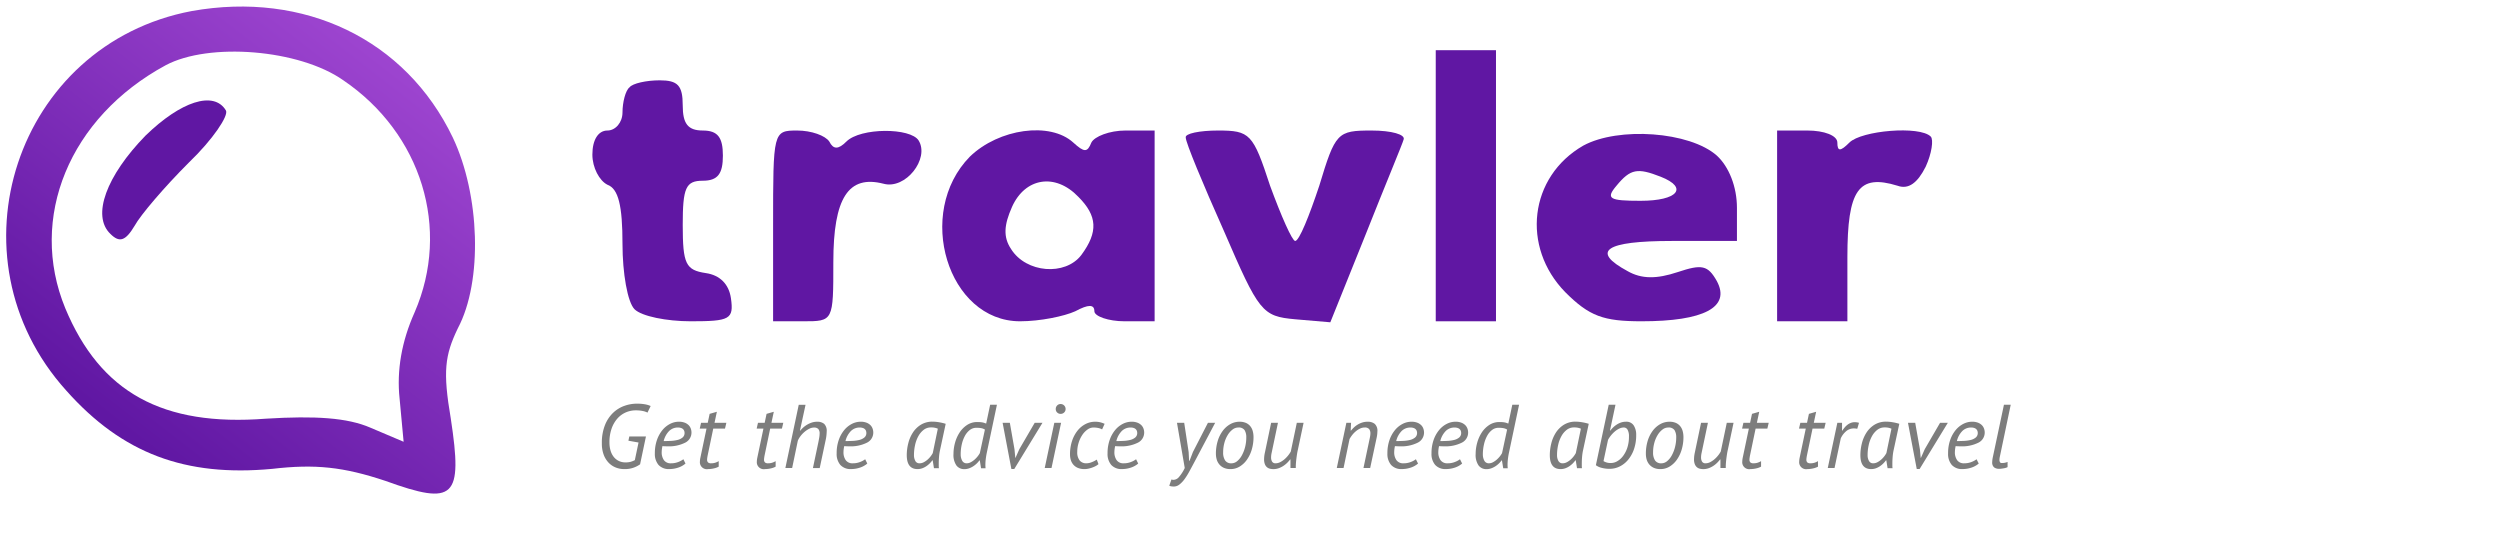 <?xml version="1.0" encoding="UTF-8" standalone="no"?>
<svg
   xmlns:dc="http://purl.org/dc/elements/1.1/"
   xmlns:cc="http://creativecommons.org/ns#"
   xmlns:rdf="http://www.w3.org/1999/02/22-rdf-syntax-ns#"
   xmlns:svg="http://www.w3.org/2000/svg"
   xmlns="http://www.w3.org/2000/svg"
   xmlns:xlink="http://www.w3.org/1999/xlink"
   xmlns:sodipodi="http://sodipodi.sourceforge.net/DTD/sodipodi-0.dtd"
   xmlns:inkscape="http://www.inkscape.org/namespaces/inkscape"
   version="1.0"
   width="249pt"
   height="54pt"
   viewBox="0 0 249 54"
   preserveAspectRatio="xMidYMid meet"
   id="svg22"
   sodipodi:docname="Logo.svg"
   inkscape:version="0.92.4 (5da689c313, 2019-01-14)">
  <defs
     id="defs26">
    <linearGradient
       id="linearGradient1199"
       inkscape:collect="always">
      <stop
         id="stop1207"
         offset="0"
         style="stop-color:#6017a3;stop-opacity:1;" />
      <stop
         id="stop1209"
         offset="1"
         style="stop-color:#9f46d1;stop-opacity:1" />
    </linearGradient>
    <filter
       id="filter"
       x="365.844"
       y="80.844"
       width="187.125"
       height="12.156"
       filterUnits="userSpaceOnUse">
      <feOffset
         result="offset"
         dy="1"
         in="SourceAlpha"
         id="feOffset6" />
      <feGaussianBlur
         result="blur"
         id="feGaussianBlur8" />
      <feFlood
         result="flood"
         flood-color="#fff"
         id="feFlood10" />
      <feComposite
         result="composite"
         operator="in"
         in2="blur"
         id="feComposite12" />
      <feBlend
         mode="normal"
         result="blend"
         in="SourceGraphic"
         in2="composite"
         id="feBlend14" />
    </filter>
    <filter
       id="filter-9"
       x="365.844"
       y="82.813"
       width="187.125"
       height="12.188"
       filterUnits="userSpaceOnUse">
      <feOffset
         result="offset"
         dy="1"
         in="SourceAlpha"
         id="feOffset6-5" />
      <feGaussianBlur
         result="blur"
         id="feGaussianBlur8-6" />
      <feFlood
         result="flood"
         flood-color="#fff"
         id="feFlood10-1" />
      <feComposite
         result="composite"
         operator="in"
         in2="blur"
         id="feComposite12-5" />
      <feBlend
         mode="normal"
         result="blend"
         in="SourceGraphic"
         in2="composite"
         id="feBlend14-2" />
    </filter>
    <linearGradient
       inkscape:collect="always"
       xlink:href="#linearGradient1199"
       id="linearGradient1205"
       x1="133.984"
       y1="103.9"
       x2="420.976"
       y2="473.937"
       gradientUnits="userSpaceOnUse" />
  </defs>
  <sodipodi:namedview
     pagecolor="#ffffff"
     bordercolor="#666666"
     borderopacity="1"
     objecttolerance="10"
     gridtolerance="10"
     guidetolerance="10"
     inkscape:pageopacity="0"
     inkscape:pageshadow="2"
     inkscape:window-width="1366"
     inkscape:window-height="705"
     id="namedview24"
     showgrid="false"
     inkscape:zoom="1.6144185"
     inkscape:cx="89.094875"
     inkscape:cy="35.418644"
     inkscape:window-x="-8"
     inkscape:window-y="-8"
     inkscape:window-maximized="1"
     inkscape:current-layer="g20" />
  <g
     transform="matrix(0.1,0,0,-0.1,0,54)"
     id="g20"
     style="fill:#000000;stroke:none">
    <path
       d="M 191,529 C 16,496 -54,284 66,151 122,88 185,65 271,73 c 43,5 71,2 113,-12 69,-25 77,-17 65,62 -8,47 -6,63 7,90 25,47 22,133 -5,190 -47,98 -148,146 -260,126 z m 151,-69 c 78,-53 107,-148 71,-231 -13,-29 -18,-58 -15,-86 l 4,-43 -33,14 c -23,10 -55,12 -104,9 -103,-8 -165,26 -200,110 -37,90 4,190 100,242 43,23 133,16 177,-15 z"
       id="path2"
       inkscape:connector-curvature="0"
       style="opacity:1;fill:url(#linearGradient1205);fill-opacity:1" />
    <path
       d="m 145,405 c -39,-40 -54,-80 -35,-98 9,-9 15,-7 24,8 6,11 30,39 54,63 24,23 40,47 37,52 -12,20 -45,9 -80,-25 z"
       id="path4"
       inkscape:connector-curvature="0"
       style="fill:#6017a3;fill-opacity:1" />
    <path
       d="M 1430,355 V 220 h 30 30 v 135 135 h -30 -30 z"
       id="path6"
       inkscape:connector-curvature="0"
       style="fill:#6017a3;fill-opacity:1" />
    <path
       d="m 627,453 c -4,-3 -7,-15 -7,-25 0,-10 -7,-18 -15,-18 -9,0 -15,-9 -15,-24 0,-13 7,-26 15,-30 11,-4 15,-21 15,-59 0,-29 5,-58 12,-65 7,-7 32,-12 56,-12 39,0 43,2 40,23 -2,14 -11,23 -25,25 -20,3 -23,9 -23,48 0,37 3,44 20,44 15,0 20,7 20,25 0,18 -5,25 -20,25 -15,0 -20,7 -20,25 0,20 -5,25 -23,25 -13,0 -27,-3 -30,-7 z"
       id="path8"
       inkscape:connector-curvature="0"
       style="fill:#6017a3;fill-opacity:1" />
    <path
       d="m 770,315 v -95 h 30 c 30,0 30,0 30,59 0,64 15,87 50,78 22,-6 46,25 35,43 -8,13 -58,13 -72,-1 -8,-8 -13,-8 -17,0 -4,6 -18,11 -32,11 -24,0 -24,-1 -24,-95 z"
       id="path10"
       inkscape:connector-curvature="0"
       style="fill:#6017a3;fill-opacity:1" />
    <path
       d="m 966,384 c -55,-56 -22,-164 50,-164 20,0 44,5 55,10 13,7 19,7 19,0 0,-5 14,-10 30,-10 h 30 v 95 95 h -29 c -16,0 -31,-6 -34,-12 -4,-10 -7,-10 -18,0 -23,21 -74,14 -103,-14 z m 108,-40 c 19,-19 20,-35 3,-58 -16,-21 -55,-18 -70,6 -8,12 -7,24 1,42 13,29 43,34 66,10 z"
       id="path12"
       inkscape:connector-curvature="0"
       style="fill:#6017a3;fill-opacity:1" />
    <path
       d="m 1181,403 c 0,-5 17,-46 38,-93 35,-81 38,-85 71,-88 l 35,-3 35,87 c 19,48 37,91 38,95 2,5 -12,9 -32,9 -34,0 -36,-2 -52,-55 -10,-30 -20,-55 -24,-55 -3,0 -14,25 -25,55 -17,52 -20,55 -52,55 -18,0 -33,-3 -32,-7 z"
       id="path14"
       inkscape:connector-curvature="0"
       style="fill:#6017a3;fill-opacity:1" />
    <path
       d="m 1577,395 c -54,-31 -62,-101 -18,-146 24,-24 38,-29 76,-29 62,0 89,14 75,40 -9,16 -15,17 -39,9 -21,-7 -36,-7 -50,1 -37,20 -22,30 44,30 h 65 v 33 c 0,21 -8,41 -20,52 -27,24 -98,29 -133,10 z m 77,-31 c 28,-11 17,-24 -20,-24 -31,0 -35,2 -24,15 14,17 21,18 44,9 z"
       id="path16"
       inkscape:connector-curvature="0"
       style="fill:#6017a3;fill-opacity:1" />
    <path
       d="m 1770,315 v -95 h 35 35 v 64 c 0,67 11,83 50,71 11,-4 20,3 28,19 6,13 8,27 5,30 -11,11 -69,6 -81,-6 -9,-9 -12,-9 -12,0 0,7 -13,12 -30,12 h -30 z"
       id="path18"
       inkscape:connector-curvature="0"
       style="fill:#6017a3;fill-opacity:1" />
    <path
       inkscape:connector-curvature="0"
       id="Get_the_advice_you_need_about_travel"
       data-name="Get the advice you need about travel"
       class="cls-1"
       d="m 625.896,101.051 10.08,-1.8 -3.69,-17.55 a 21.675,21.675 0 0 0 -4.14,-1.665 18.33,18.33 0 0 0 -4.95,-0.585 15.248,15.248 0 0 0 -7.155,1.575 14.752,14.752 0 0 0 -5.04,4.275 18.593,18.593 0 0 0 -3,6.3 28.733,28.733 0 0 0 -0.99,7.65 40.905,40.905 0 0 0 2.16,13.905 30.052,30.052 0 0 0 5.805,10.035 23.805,23.805 0 0 0 8.37,6.075 24.983,24.983 0 0 0 9.945,2.025 33.413,33.413 0 0 0 6.795,-0.63 17.67,17.67 0 0 0 4.815,-1.62 l 3.15,6.57 a 23.617,23.617 0 0 1 -5.445,1.665 44.498,44.498 0 0 1 -8.505,0.675 37.005,37.005 0 0 1 -11.88,-2.07 31.552,31.552 0 0 1 -11.205,-6.705 34.688,34.688 0 0 1 -8.325,-12.195 47.333,47.333 0 0 1 -3.24,-18.63 31.545,31.545 0 0 1 1.8,-11.16 23.152,23.152 0 0 1 4.86,-7.965 20.152,20.152 0 0 1 7.065,-4.815 22.5,22.5 0 0 1 8.505,-1.62 25.733,25.733 0 0 1 15.84,4.77 l 5.85,27.75 h -16.575 z m 54.75,-18.45 a 20.078,20.078 0 0 0 -5.085,-2.745 19.44,19.44 0 0 0 -7.245,-1.305 8.085,8.085 0 0 0 -7.02,3.105 13.402,13.402 0 0 0 -2.25,8.055 23.453,23.453 0 0 0 0.18,2.7 q 0.18,1.5 0.54,3.24 1.26,-0.09 2.43,-0.135 1.17,-0.045 2.25,-0.045 a 36.263,36.263 0 0 1 18.06,3.667 11.182,11.182 0 0 1 6.21,10.035 11.648,11.648 0 0 1 -0.75,4.095 9.188,9.188 0 0 1 -2.25,3.42 11.25,11.25 0 0 1 -3.915,2.385 15.938,15.938 0 0 1 -5.625,0.9 19.245,19.245 0 0 1 -8.775,-2.16 24.098,24.098 0 0 1 -7.65,-6.21 31.942,31.942 0 0 1 -5.445,-9.9 39.51,39.51 0 0 1 -2.07,-13.23 16.845,16.845 0 0 1 3.645,-11.52 13.688,13.688 0 0 1 10.845,-4.14 27.555,27.555 0 0 1 8.595,1.395 21.51,21.51 0 0 1 7.425,4.095 z m -2.205,31.095 a 5.34,5.34 0 0 0 2.025,-1.26 4.605,4.605 0 0 0 1.035,-1.71 5.82,5.82 0 0 0 0.315,-1.845 5.723,5.723 0 0 0 -1.98,-4.635 12.338,12.338 0 0 0 -4.995,-2.43 33.945,33.945 0 0 0 -6.705,-0.945 q -3.69,-0.18 -7.11,-0.18 a 21.3,21.3 0 0 0 5.535,10.125 12.232,12.232 0 0 0 8.595,3.375 9.367,9.367 0 0 0 3.255,-0.495 z m 18.495,-0.585 h 6.75 l -6.12,-29.07 a 19.883,19.883 0 0 1 -0.45,-3.75 6.938,6.938 0 0 1 8.19,-7.5 25.598,25.598 0 0 1 5.67,0.675 17.82,17.82 0 0 1 4.86,1.755 v 5.49 a 15.87,15.87 0 0 0 -3.6,-1.62 13.74,13.74 0 0 0 -3.96,-0.54 4.612,4.612 0 0 0 -3,0.81 3.683,3.683 0 0 0 -0.99,3 11.04,11.04 0 0 0 0.135,1.62 q 0.135,0.9 0.315,1.98 l 5.67,27.18 h 11.7 l 1.35,5.76 h -11.79 l 2.34,10.98 -7.2,-2.07 -1.89,-8.91 h -6.66 z m 56.7,0 h 6.75 l -6.12,-29.07 a 19.883,19.883 0 0 1 -0.45,-3.75 6.938,6.938 0 0 1 8.19,-7.5 25.598,25.598 0 0 1 5.67,0.675 17.82,17.82 0 0 1 4.86,1.755 v 5.49 a 15.87,15.87 0 0 0 -3.6,-1.62 13.74,13.74 0 0 0 -3.96,-0.54 4.612,4.612 0 0 0 -3,0.81 3.683,3.683 0 0 0 -0.99,3 11.04,11.04 0 0 0 0.135,1.62 q 0.135,0.9 0.315,1.98 l 5.67,27.18 h 11.7 l 1.35,5.76 h -11.79 l 2.34,10.98 -7.2,-2.07 -1.89,-8.91 h -6.66 z m 62.82,-39.24 5.76,27.18 a 43.778,43.778 0 0 1 1.17,9.09 9.697,9.697 0 0 1 -2.52,7.695 10.5,10.5 0 0 1 -6.93,2.115 16.973,16.973 0 0 1 -5.49,-0.855 24.18,24.18 0 0 1 -8.505,-4.995 27.098,27.098 0 0 1 -2.835,-3 h -0.36 l 5.58,25.74 h -6.78 l -13.32,-63 h 6.75 l 5.67,27.27 a 20.887,20.887 0 0 0 2.655,4.5 25.5,25.5 0 0 0 4.005,4.23 23.677,23.677 0 0 0 4.68,3.105 10.59,10.59 0 0 0 4.77,1.215 5.662,5.662 0 0 0 4.23,-1.395 6.69,6.69 0 0 0 1.35,-4.725 23.407,23.407 0 0 0 -0.36,-3.75 q -0.36,-2.115 -0.9,-4.815 l -5.4,-25.65 h 6.75 z m 45.262,8.73 a 20.078,20.078 0 0 0 -5.085,-2.745 19.44,19.44 0 0 0 -7.245,-1.305 8.085,8.085 0 0 0 -7.02,3.105 13.402,13.402 0 0 0 -2.25,8.055 23.453,23.453 0 0 0 0.18,2.7 q 0.18,1.5 0.54,3.24 1.26,-0.09 2.43,-0.135 1.17,-0.045 2.25,-0.045 a 36.263,36.263 0 0 1 18.06,3.667 11.182,11.182 0 0 1 6.21,10.035 11.648,11.648 0 0 1 -0.75,4.095 9.188,9.188 0 0 1 -2.25,3.42 11.25,11.25 0 0 1 -3.915,2.385 15.938,15.938 0 0 1 -5.625,0.9 19.245,19.245 0 0 1 -8.775,-2.16 24.098,24.098 0 0 1 -7.65,-6.21 31.942,31.942 0 0 1 -5.445,-9.9 39.51,39.51 0 0 1 -2.07,-13.23 16.845,16.845 0 0 1 3.645,-11.52 13.688,13.688 0 0 1 10.845,-4.14 27.555,27.555 0 0 1 8.595,1.395 21.51,21.51 0 0 1 7.425,4.095 z m -2.205,31.095 a 5.34,5.34 0 0 0 2.025,-1.26 4.605,4.605 0 0 0 1.035,-1.71 5.82,5.82 0 0 0 0.315,-1.845 5.723,5.723 0 0 0 -1.98,-4.635 12.338,12.338 0 0 0 -4.995,-2.43 33.945,33.945 0 0 0 -6.705,-0.945 q -3.69,-0.18 -7.11,-0.18 a 21.3,21.3 0 0 0 5.535,10.125 12.232,12.232 0 0 0 8.595,3.375 9.367,9.367 0 0 0 3.255,-0.495 z m 82.395,4.185 a 47.82,47.82 0 0 1 -6.75,1.575 39.81,39.81 0 0 1 -6.15,0.585 21.84,21.84 0 0 1 -11.805,-3.06 25.5,25.5 0 0 1 -7.987,-7.83 34.86,34.86 0 0 1 -4.582,-10.71 48.12,48.12 0 0 1 -1.5,-11.7 q 0,-13.95 10.71,-13.95 a 13.665,13.665 0 0 1 4.59,0.75 18.203,18.203 0 0 1 4.05,2.025 22.575,22.575 0 0 1 3.465,2.835 23.948,23.948 0 0 1 2.655,3.105 h 0.36 l 1.26,-7.83 h 4.95 a 12.367,12.367 0 0 0 -0.18,2.205 v 2.58 q 0,3 0.27,6.39 a 50.873,50.873 0 0 0 0.99,6.75 z m -30.24,-36.945 a 11.617,11.617 0 0 0 -1.35,5.805 46.328,46.328 0 0 0 1.08,9.9 32.67,32.67 0 0 0 3.24,8.865 20.183,20.183 0 0 0 5.31,6.345 11.602,11.602 0 0 0 7.29,2.43 16.207,16.207 0 0 0 6.84,-1.26 l -5.04,-24.3 a 23.497,23.497 0 0 0 -2.16,-3.285 22.77,22.77 0 0 0 -3.105,-3.285 19.17,19.17 0 0 0 -3.75,-2.565 8.812,8.812 0 0 0 -4.14,-1.035 4.5,4.5 0 0 0 -4.245,2.385 z m 81.27,55.935 h -6.75 l -3.96,-18.75 -1.89,0.675 a 12.322,12.322 0 0 1 -1.935,0.495 q -1.035,0.18 -2.205,0.27 -1.17,0.09 -2.79,0.09 a 18.142,18.142 0 0 1 -10.305,-3 25.852,25.852 0 0 1 -7.425,-7.56 36.12,36.12 0 0 1 -4.5,-10.215 41.595,41.595 0 0 1 -1.5,-10.935 18.442,18.442 0 0 1 2.925,-11.565 9.57,9.57 0 0 1 7.875,-3.645 13.793,13.793 0 0 1 4.545,0.75 19.875,19.875 0 0 1 4.185,2.025 23.168,23.168 0 0 1 6.3,5.94 h 0.36 l 1.26,-7.83 h 4.5 q -0.09,0.81 -0.135,1.62 -0.045,0.81 -0.045,1.8 a 48.75,48.75 0 0 0 0.36,5.67 q 0.36,3.06 1.08,6.57 z M 958.288,81.206 a 13.125,13.125 0 0 0 -1.44,6.345 44.295,44.295 0 0 0 1.08,9.81 32.377,32.377 0 0 0 3.105,8.46 18.488,18.488 0 0 0 4.905,5.895 10.395,10.395 0 0 0 6.48,2.205 25.725,25.725 0 0 0 5.085,-0.405 10.148,10.148 0 0 0 3.465,-1.395 l -5.04,-23.4 a 21.637,21.637 0 0 0 -2.205,-3.285 24.922,24.922 0 0 0 -3.15,-3.285 19.17,19.17 0 0 0 -3.75,-2.565 8.31,8.31 0 0 0 -3.87,-1.035 4.92,4.92 0 0 0 -4.657,2.655 z m 47.52,37.665 h -7.2 l 8.73,-45.99 h 2.88 l 28.08,45.99 h -7.74 l -15.262,-26.19 -3.87,-8.73 h -0.18 l -0.81,8.55 z m 34.74,-45 h 6.75 l 9.54,45 h -6.75 z m 12.375,55.305 a 4.702,4.702 0 0 1 3.465,-1.395 4.853,4.853 0 0 1 3.51,1.395 4.628,4.628 0 0 1 1.44,3.465 4.92,4.92 0 0 1 -4.95,4.95 4.635,4.635 0 0 1 -3.465,-1.44 4.86,4.86 0 0 1 -1.395,-3.51 4.702,4.702 0 0 1 1.365,-3.465 z m 39.465,-46.935 a 24.75,24.75 0 0 0 -4.77,-2.475 15,15 0 0 0 -5.67,-1.215 8.25,8.25 0 0 0 -6.57,2.79 12.915,12.915 0 0 0 -2.43,8.64 30.142,30.142 0 0 0 1.35,8.955 29.677,29.677 0 0 0 3.6,7.74 20.49,20.49 0 0 0 5.175,5.445 10.26,10.26 0 0 0 6,2.07 22.65,22.65 0 0 0 4.86,-0.495 12.967,12.967 0 0 0 3.75,-1.395 l 2.52,5.58 a 29.655,29.655 0 0 1 -4.005,1.44 20.955,20.955 0 0 1 -5.625,0.63 20.505,20.505 0 0 1 -9.27,-2.25 24.36,24.36 0 0 1 -7.965,-6.48 32.767,32.767 0 0 1 -5.535,-10.305 42.42,42.42 0 0 1 -2.07,-13.725 19.68,19.68 0 0 1 0.63,-4.77 12.982,12.982 0 0 1 2.25,-4.68 12.12,12.12 0 0 1 4.455,-3.555 16.41,16.41 0 0 1 7.245,-1.395 17.512,17.512 0 0 1 3.42,0.36 28.823,28.823 0 0 1 3.645,0.99 26.805,26.805 0 0 1 3.6,1.5 15.48,15.48 0 0 1 3.105,2.07 z m 39.15,0.36 a 20.078,20.078 0 0 0 -5.085,-2.745 19.44,19.44 0 0 0 -7.245,-1.305 8.085,8.085 0 0 0 -7.02,3.105 13.402,13.402 0 0 0 -2.25,8.055 23.453,23.453 0 0 0 0.18,2.7 q 0.18,1.5 0.54,3.24 1.26,-0.09 2.43,-0.135 1.17,-0.045 2.25,-0.045 a 36.263,36.263 0 0 1 18.06,3.667 11.182,11.182 0 0 1 6.21,10.035 11.648,11.648 0 0 1 -0.75,4.095 9.188,9.188 0 0 1 -2.25,3.42 11.25,11.25 0 0 1 -3.915,2.385 15.938,15.938 0 0 1 -5.625,0.9 19.245,19.245 0 0 1 -8.775,-2.16 24.098,24.098 0 0 1 -7.65,-6.21 31.942,31.942 0 0 1 -5.445,-9.9 39.51,39.51 0 0 1 -2.07,-13.23 16.845,16.845 0 0 1 3.645,-11.52 13.688,13.688 0 0 1 10.845,-4.14 27.555,27.555 0 0 1 8.595,1.395 21.51,21.51 0 0 1 7.425,4.095 z m -2.243,31.095 a 5.34,5.34 0 0 0 2.025,-1.26 4.605,4.605 0 0 0 1.035,-1.71 5.82,5.82 0 0 0 0.315,-1.845 5.723,5.723 0 0 0 -1.98,-4.635 12.338,12.338 0 0 0 -4.995,-2.43 33.945,33.945 0 0 0 -6.705,-0.945 q -3.69,-0.18 -7.11,-0.18 a 21.3,21.3 0 0 0 5.535,10.125 12.232,12.232 0 0 0 8.595,3.375 9.367,9.367 0 0 0 3.285,-0.495 z m 50.175,5.175 h -7.2 l 7.74,-45 a 39,39 0 0 0 -5.85,-9.09 7.425,7.425 0 0 0 -5.25,-2.7 6.293,6.293 0 0 0 -2.16,0.36 l -2.16,-6.21 a 6.982,6.982 0 0 1 2.025,-0.63 17.04,17.04 0 0 1 2.655,-0.18 8.842,8.842 0 0 1 5.4,1.98 25.777,25.777 0 0 1 5.04,5.25 65.67,65.67 0 0 1 4.725,7.5 q 2.295,4.185 4.635,8.595 l 21.24,40.14 h -7.2 l -14.94,-29.07 -3.375,-8.745 h -0.45 l -0.45,8.64 z m 32.355,-36.45 a 13.432,13.432 0 0 1 2.52,-4.86 12.75,12.75 0 0 1 4.5,-3.465 15.75,15.75 0 0 1 6.795,-1.305 17.25,17.25 0 0 1 9,2.475 24.255,24.255 0 0 1 7.245,6.795 34.013,34.013 0 0 1 4.86,10.17 43.65,43.65 0 0 1 1.755,12.6 22.44,22.44 0 0 1 -0.75,5.715 13.162,13.162 0 0 1 -2.385,4.86 11.46,11.46 0 0 1 -4.32,3.33 15.398,15.398 0 0 1 -6.435,1.215 18.75,18.75 0 0 1 -9.135,-2.34 23.948,23.948 0 0 1 -7.5,-6.57 32.415,32.415 0 0 1 -5.085,-10.125 43.395,43.395 0 0 1 -1.845,-13.027 20.04,20.04 0 0 1 0.788,-5.468 z m 7.65,16.425 a 29.797,29.797 0 0 0 3.33,7.875 19.5,19.5 0 0 0 4.815,5.445 9.307,9.307 0 0 0 5.67,2.025 6.907,6.907 0 0 0 6.345,-2.655 13.56,13.56 0 0 0 1.665,-7.245 37.995,37.995 0 0 0 -1.215,-9.675 34.635,34.635 0 0 0 -3.24,-8.25 19.215,19.215 0 0 0 -4.68,-5.715 8.88,8.88 0 0 0 -5.625,-2.115 7.147,7.147 0 0 0 -6.3,2.835 14.137,14.137 0 0 0 -1.98,8.145 35.25,35.25 0 0 0 1.222,9.33 z m 46.575,20.025 -6.12,-29.25 a 32.438,32.438 0 0 1 -0.9,-7.11 13.148,13.148 0 0 1 0.75,-4.725 7.59,7.59 0 0 1 1.98,-3 7.117,7.117 0 0 1 2.925,-1.575 13.943,13.943 0 0 1 3.645,-0.45 15.345,15.345 0 0 1 5.13,0.855 21.922,21.922 0 0 1 4.545,2.205 24.09,24.09 0 0 1 3.87,3.06 30.157,30.157 0 0 1 3.105,3.51 h 0.315 v -8.55 h 5.31 v 1.2 q 0,1.71 0.18,4.005 0.18,2.295 0.495,4.725 0.315,2.43 0.675,4.635 0.36,2.205 0.75,3.75 l 5.67,26.73 h -6.75 l -6,-28.62 a 28.665,28.665 0 0 0 -6.435,-7.83 20.58,20.58 0 0 0 -4.23,-2.79 9.863,9.863 0 0 0 -4.365,-1.08 3.833,3.833 0 0 0 -3.6,1.665 8.07,8.07 0 0 0 -0.99,4.185 20.843,20.843 0 0 0 0.54,4.5 l 6.3,30 h -6.75 z m 98.64,-45 6.39,29.88 a 31.665,31.665 0 0 1 0.81,6.48 9.36,9.36 0 0 1 -2.61,7.56 10.815,10.815 0 0 1 -7.11,2.16 17.302,17.302 0 0 1 -5.58,-0.855 21.945,21.945 0 0 1 -4.545,-2.115 21.578,21.578 0 0 1 -3.645,-2.835 35.535,35.535 0 0 1 -2.79,-3 h -0.315 l 0.36,7.74 h -4.68 l -9.54,-45 h 6.75 l 5.94,28.8 a 29.843,29.843 0 0 0 2.655,4.005 24.345,24.345 0 0 0 3.555,3.69 20.047,20.047 0 0 0 4.23,2.745 10.5,10.5 0 0 0 4.59,1.08 5.378,5.378 0 0 0 4.545,-1.62 6.87,6.87 0 0 0 1.215,-4.23 16.927,16.927 0 0 0 -0.27,-2.835 q -0.27,-1.575 -0.63,-3.195 l -6,-28.44 h 6.75 z m 45.54,8.73 a 20.078,20.078 0 0 0 -5.085,-2.745 19.44,19.44 0 0 0 -7.245,-1.305 8.085,8.085 0 0 0 -7.02,3.105 13.402,13.402 0 0 0 -2.25,8.055 23.453,23.453 0 0 0 0.18,2.7 q 0.18,1.5 0.54,3.24 1.26,-0.09 2.43,-0.135 1.17,-0.045 2.25,-0.045 a 36.263,36.263 0 0 1 18.098,3.667 11.182,11.182 0 0 1 6.21,10.035 11.648,11.648 0 0 1 -0.75,4.095 9.188,9.188 0 0 1 -2.25,3.42 11.25,11.25 0 0 1 -3.915,2.385 15.938,15.938 0 0 1 -5.625,0.9 19.245,19.245 0 0 1 -8.775,-2.16 24.098,24.098 0 0 1 -7.65,-6.21 31.942,31.942 0 0 1 -5.445,-9.9 39.51,39.51 0 0 1 -2.07,-13.23 16.845,16.845 0 0 1 3.645,-11.52 13.688,13.688 0 0 1 10.845,-4.14 27.555,27.555 0 0 1 8.595,1.395 21.51,21.51 0 0 1 7.425,4.095 z m -2.205,31.095 a 5.34,5.34 0 0 0 2.025,-1.26 4.605,4.605 0 0 0 1.035,-1.71 5.82,5.82 0 0 0 0.315,-1.845 5.723,5.723 0 0 0 -1.98,-4.635 12.338,12.338 0 0 0 -4.995,-2.43 33.945,33.945 0 0 0 -6.705,-0.945 q -3.69,-0.18 -7.11,-0.18 a 21.3,21.3 0 0 0 5.535,10.125 12.232,12.232 0 0 0 8.595,3.375 9.367,9.367 0 0 0 3.292,-0.495 z m 46.125,-31.095 a 20.078,20.078 0 0 0 -5.085,-2.745 19.44,19.44 0 0 0 -7.245,-1.305 8.085,8.085 0 0 0 -7.02,3.105 13.402,13.402 0 0 0 -2.25,8.055 23.453,23.453 0 0 0 0.18,2.7 q 0.18,1.5 0.54,3.24 1.26,-0.09 2.43,-0.135 1.17,-0.045 2.25,-0.045 a 36.263,36.263 0 0 1 18.098,3.667 11.182,11.182 0 0 1 6.21,10.035 11.648,11.648 0 0 1 -0.75,4.095 9.188,9.188 0 0 1 -2.25,3.42 11.25,11.25 0 0 1 -3.915,2.385 15.938,15.938 0 0 1 -5.625,0.9 19.245,19.245 0 0 1 -8.775,-2.16 24.098,24.098 0 0 1 -7.65,-6.21 31.942,31.942 0 0 1 -5.445,-9.9 39.51,39.51 0 0 1 -2.07,-13.23 16.845,16.845 0 0 1 3.645,-11.52 13.688,13.688 0 0 1 10.845,-4.14 27.555,27.555 0 0 1 8.595,1.395 21.51,21.51 0 0 1 7.425,4.095 z m -2.205,31.095 a 5.34,5.34 0 0 0 2.025,-1.26 4.605,4.605 0 0 0 1.035,-1.71 5.82,5.82 0 0 0 0.315,-1.845 5.723,5.723 0 0 0 -1.98,-4.635 12.338,12.338 0 0 0 -4.995,-2.43 33.945,33.945 0 0 0 -6.705,-0.945 q -3.69,-0.18 -7.11,-0.18 a 21.3,21.3 0 0 0 5.535,10.125 12.232,12.232 0 0 0 8.595,3.375 9.367,9.367 0 0 0 3.292,-0.495 z m 61.065,23.175 h -6.75 l -3.96,-18.75 -1.89,0.675 a 12.54,12.54 0 0 1 -1.935,0.495 c -0.69,0.12 -1.433,0.21 -2.205,0.27 -0.772,0.06 -1.71,0.09 -2.79,0.09 a 18.128,18.128 0 0 1 -10.305,-3 25.852,25.852 0 0 1 -7.425,-7.56 36.12,36.12 0 0 1 -4.5,-10.215 41.25,41.25 0 0 1 -1.5,-10.935 18.442,18.442 0 0 1 2.925,-11.565 9.562,9.562 0 0 1 7.875,-3.645 13.822,13.822 0 0 1 4.545,0.75 19.875,19.875 0 0 1 4.185,2.025 22.635,22.635 0 0 1 3.6,2.835 22.312,22.312 0 0 1 2.7,3.105 h 0.36 l 1.26,-7.83 h 4.5 q -0.09,0.81 -0.135,1.62 c 0,0.54 -0.045,1.14 -0.045,1.8 a 48.75,48.75 0 0 0 0.36,5.67 q 0.345,3.06 1.08,6.57 z m -34.65,-55.665 a 13.125,13.125 0 0 0 -1.44,6.345 44.295,44.295 0 0 0 1.125,9.81 32.377,32.377 0 0 0 3.105,8.46 18.39,18.39 0 0 0 4.905,5.895 10.395,10.395 0 0 0 6.48,2.205 25.777,25.777 0 0 0 5.085,-0.405 10.215,10.215 0 0 0 3.465,-1.395 l -5.04,-23.4 a 21.637,21.637 0 0 0 -2.205,-3.285 25.418,25.418 0 0 0 -3.15,-3.285 19.395,19.395 0 0 0 -3.75,-2.565 8.31,8.31 0 0 0 -3.87,-1.035 4.912,4.912 0 0 0 -4.702,2.655 z m 104.032,36.675 a 47.947,47.947 0 0 1 -6.75,1.575 39.983,39.983 0 0 1 -6.157,0.585 21.84,21.84 0 0 1 -11.805,-3.06 25.5,25.5 0 0 1 -7.987,-7.83 35.04,35.04 0 0 1 -4.582,-10.71 48.12,48.12 0 0 1 -1.5,-11.7 q 0,-13.95 10.71,-13.95 a 13.665,13.665 0 0 1 4.59,0.75 18.203,18.203 0 0 1 4.05,2.025 22.575,22.575 0 0 1 3.465,2.835 23.948,23.948 0 0 1 2.655,3.105 h 0.36 l 1.26,-7.83 h 4.95 a 12.367,12.367 0 0 0 -0.18,2.205 v 2.58 q 0,3 0.27,6.39 a 50.873,50.873 0 0 0 0.99,6.75 z m -30.24,-36.945 a 11.617,11.617 0 0 0 -1.35,5.805 46.328,46.328 0 0 0 1.08,9.9 32.67,32.67 0 0 0 3.24,8.865 20.183,20.183 0 0 0 5.31,6.345 11.602,11.602 0 0 0 7.29,2.43 16.207,16.207 0 0 0 6.84,-1.26 l -5.04,-24.3 a 23.497,23.497 0 0 0 -2.16,-3.285 22.77,22.77 0 0 0 -3.105,-3.285 19.17,19.17 0 0 0 -3.75,-2.565 8.812,8.812 0 0 0 -4.14,-1.035 4.5,4.5 0 0 0 -4.207,2.385 z m 37.35,-4.275 a 15.09,15.09 0 0 1 5.355,-2.52 30.052,30.052 0 0 1 8.505,-1.08 22.282,22.282 0 0 1 9.675,2.25 25.38,25.38 0 0 1 8.415,6.57 33.6,33.6 0 0 1 5.94,10.575 42.285,42.285 0 0 1 2.25,14.355 16.92,16.92 0 0 1 -2.43,9.405 8.557,8.557 0 0 1 -7.74,3.75 15,15 0 0 1 -4.86,-0.75 19.672,19.672 0 0 1 -4.23,-2.025 22.5,22.5 0 0 1 -3.6,-2.835 31.192,31.192 0 0 1 -2.88,-3.195 h -0.36 l 5.49,25.74 h -6.75 z m 31.545,35.325 a 12.99,12.99 0 0 0 1.395,-6.795 34.785,34.785 0 0 0 -1.665,-11.205 28.275,28.275 0 0 0 -4.275,-8.25 19.117,19.117 0 0 0 -5.76,-5.13 12.412,12.412 0 0 0 -6,-1.755 13.223,13.223 0 0 0 -7.65,1.89 l 4.5,21.15 a 27,27 0 0 0 2.835,4.275 28.852,28.852 0 0 0 3.87,4.005 20.782,20.782 0 0 0 4.455,2.925 10.553,10.553 0 0 0 4.59,1.125 4.245,4.245 0 0 0 3.712,-2.235 z m 18.99,-29.565 a 13.432,13.432 0 0 1 2.52,-4.86 12.75,12.75 0 0 1 4.5,-3.465 15.75,15.75 0 0 1 6.795,-1.305 17.25,17.25 0 0 1 9,2.475 24.255,24.255 0 0 1 7.245,6.795 34.013,34.013 0 0 1 4.86,10.17 43.65,43.65 0 0 1 1.755,12.6 22.44,22.44 0 0 1 -0.75,5.715 13.162,13.162 0 0 1 -2.385,4.86 11.46,11.46 0 0 1 -4.32,3.33 15.398,15.398 0 0 1 -6.435,1.215 18.75,18.75 0 0 1 -9.135,-2.34 23.948,23.948 0 0 1 -7.5,-6.57 32.415,32.415 0 0 1 -5.085,-10.125 43.395,43.395 0 0 1 -1.808,-13.027 20.04,20.04 0 0 1 0.75,-5.468 z m 7.65,16.425 a 29.797,29.797 0 0 0 3.33,7.875 19.5,19.5 0 0 0 4.815,5.445 9.307,9.307 0 0 0 5.67,2.025 6.907,6.907 0 0 0 6.345,-2.655 13.56,13.56 0 0 0 1.665,-7.245 37.995,37.995 0 0 0 -1.215,-9.675 34.635,34.635 0 0 0 -3.24,-8.25 19.215,19.215 0 0 0 -4.68,-5.715 8.88,8.88 0 0 0 -5.625,-2.115 7.147,7.147 0 0 0 -6.3,2.835 14.137,14.137 0 0 0 -1.98,8.145 35.25,35.25 0 0 0 1.222,9.33 z m 46.575,20.025 -6.12,-29.25 a 32.438,32.438 0 0 1 -0.9,-7.11 13.148,13.148 0 0 1 0.75,-4.725 7.59,7.59 0 0 1 1.98,-3 7.117,7.117 0 0 1 2.925,-1.575 13.943,13.943 0 0 1 3.645,-0.45 15.345,15.345 0 0 1 5.13,0.855 21.922,21.922 0 0 1 4.545,2.205 24.09,24.09 0 0 1 3.87,3.06 30.157,30.157 0 0 1 3.105,3.51 h 0.352 v -8.55 h 5.31 v 1.2 q 0,1.71 0.18,4.005 0.18,2.295 0.495,4.725 0.315,2.43 0.675,4.635 0.36,2.205 0.75,3.75 l 5.67,26.73 h -6.75 l -6,-28.62 a 28.665,28.665 0 0 0 -6.435,-7.83 20.58,20.58 0 0 0 -4.23,-2.79 9.863,9.863 0 0 0 -4.365,-1.08 3.833,3.833 0 0 0 -3.6,1.665 8.07,8.07 0 0 0 -0.99,4.185 20.843,20.843 0 0 0 0.54,4.5 l 6.3,30 h -6.75 z m 40.86,-5.76 h 6.75 l -6.12,-29.07 a 19.883,19.883 0 0 1 -0.45,-3.75 6.938,6.938 0 0 1 8.19,-7.5 25.598,25.598 0 0 1 5.67,0.675 17.82,17.82 0 0 1 4.86,1.755 v 5.49 a 15.87,15.87 0 0 0 -3.6,-1.62 13.74,13.74 0 0 0 -3.96,-0.54 4.612,4.612 0 0 0 -3,0.81 3.683,3.683 0 0 0 -0.99,3 11.04,11.04 0 0 0 0.135,1.62 q 0.135,0.9 0.315,1.98 l 5.67,27.18 h 11.7 l 1.35,5.76 h -11.79 l 2.34,10.98 -7.2,-2.07 -1.89,-8.91 h -6.66 z m 56.7,0 h 6.75 l -6.12,-29.07 a 19.883,19.883 0 0 1 -0.45,-3.75 6.938,6.938 0 0 1 8.19,-7.5 25.598,25.598 0 0 1 5.67,0.675 17.82,17.82 0 0 1 4.86,1.755 v 5.49 a 15.87,15.87 0 0 0 -3.6,-1.62 13.74,13.74 0 0 0 -3.96,-0.54 4.612,4.612 0 0 0 -3,0.81 3.683,3.683 0 0 0 -0.99,3 11.04,11.04 0 0 0 0.135,1.62 q 0.135,0.9 0.315,1.98 l 5.67,27.18 h 11.7 l 1.35,5.76 h -11.79 l 2.34,10.98 -7.2,-2.07 -1.89,-8.91 h -6.66 z m 59.76,5.76 a 14.805,14.805 0 0 1 -4.14,0.63 11.197,11.197 0 0 1 -3.96,-0.675 12.945,12.945 0 0 1 -3.33,-1.845 18,18 0 0 1 -2.79,-2.655 28.29,28.29 0 0 1 -2.34,-3.195 h -0.352 v 7.74 h -4.68 l -9.54,-45 h 6.75 l 6.21,29.52 a 20.31,20.31 0 0 0 5.25,7.02 11.715,11.715 0 0 0 7.92,2.88 15.338,15.338 0 0 0 1.575,-0.09 15.172,15.172 0 0 0 1.665,-0.27 z m 40.14,-0.99 a 48.307,48.307 0 0 1 -6.75,1.575 39.892,39.892 0 0 1 -6.15,0.585 21.848,21.848 0 0 1 -11.812,-3.06 25.5,25.5 0 0 1 -7.987,-7.83 35.04,35.04 0 0 1 -4.582,-10.71 48.48,48.48 0 0 1 -1.5,-11.7 q 0,-13.95 10.71,-13.95 a 13.665,13.665 0 0 1 4.59,0.75 18.203,18.203 0 0 1 4.05,2.025 22.575,22.575 0 0 1 3.465,2.835 23.948,23.948 0 0 1 2.655,3.105 h 0.36 l 1.26,-7.83 h 4.95 a 12.367,12.367 0 0 0 -0.18,2.205 v 2.58 q 0,3 0.27,6.39 a 50.873,50.873 0 0 0 0.975,6.788 z m -30.24,-36.945 a 11.617,11.617 0 0 0 -1.35,5.805 46.328,46.328 0 0 0 1.08,9.9 32.67,32.67 0 0 0 3.24,8.865 20.183,20.183 0 0 0 5.31,6.345 11.602,11.602 0 0 0 7.29,2.43 16.207,16.207 0 0 0 6.84,-1.26 l -5.04,-24.3 a 23.497,23.497 0 0 0 -2.16,-3.285 22.77,22.77 0 0 0 -3.105,-3.285 19.17,19.17 0 0 0 -3.75,-2.565 8.812,8.812 0 0 0 -4.14,-1.035 4.5,4.5 0 0 0 -4.207,2.385 z m 46.08,37.935 h -7.2 l 8.73,-45.99 h 2.88 l 28.08,45.99 h -7.732 l -15.21,-26.19 -3.87,-8.73 h -0.195 l -0.81,8.55 z m 61.11,-36.27 a 20.078,20.078 0 0 0 -5.085,-2.745 19.44,19.44 0 0 0 -7.245,-1.305 8.085,8.085 0 0 0 -7.02,3.105 13.402,13.402 0 0 0 -2.25,8.055 23.453,23.453 0 0 0 0.18,2.7 q 0.18,1.5 0.54,3.24 1.26,-0.09 2.43,-0.135 1.17,-0.045 2.25,-0.045 a 36.263,36.263 0 0 1 18.098,3.667 11.182,11.182 0 0 1 6.21,10.035 11.648,11.648 0 0 1 -0.75,4.095 9.188,9.188 0 0 1 -2.25,3.42 11.25,11.25 0 0 1 -3.915,2.385 15.938,15.938 0 0 1 -5.625,0.9 19.245,19.245 0 0 1 -8.775,-2.16 24.098,24.098 0 0 1 -7.65,-6.21 31.942,31.942 0 0 1 -5.445,-9.9 39.51,39.51 0 0 1 -2.07,-13.23 16.845,16.845 0 0 1 3.645,-11.52 13.688,13.688 0 0 1 10.845,-4.14 27.555,27.555 0 0 1 8.595,1.395 21.51,21.51 0 0 1 7.425,4.095 z m -2.205,31.095 a 5.34,5.34 0 0 0 2.025,-1.26 4.605,4.605 0 0 0 1.035,-1.71 5.82,5.82 0 0 0 0.315,-1.845 5.723,5.723 0 0 0 -1.98,-4.635 12.338,12.338 0 0 0 -4.995,-2.43 33.945,33.945 0 0 0 -6.705,-0.945 q -3.69,-0.18 -7.11,-0.18 a 21.3,21.3 0 0 0 5.535,10.125 12.232,12.232 0 0 0 8.595,3.375 9.367,9.367 0 0 0 3.292,-0.495 z m 36.225,23.175 h -6.75 l -11.16,-52.65 a 22.41,22.41 0 0 1 -0.54,-4.41 6.322,6.322 0 0 1 1.89,-5.31 8.115,8.115 0 0 1 5.04,-1.44 17.16,17.16 0 0 1 2.025,0.135 q 1.125,0.135 2.25,0.315 a 18.195,18.195 0 0 1 2.205,0.495 9.105,9.105 0 0 1 1.89,0.75 v 5.145 a 18.285,18.285 0 0 0 -2.925,-0.855 16.875,16.875 0 0 0 -3,-0.225 1.875,1.875 0 0 0 -1.575,0.75 4.11,4.11 0 0 0 -0.585,2.475 15.075,15.075 0 0 0 0.27,2.52 z"
       style="fill:#7d7d7d;fill-opacity:1;stroke-width:7.5" />
  </g>
</svg>
